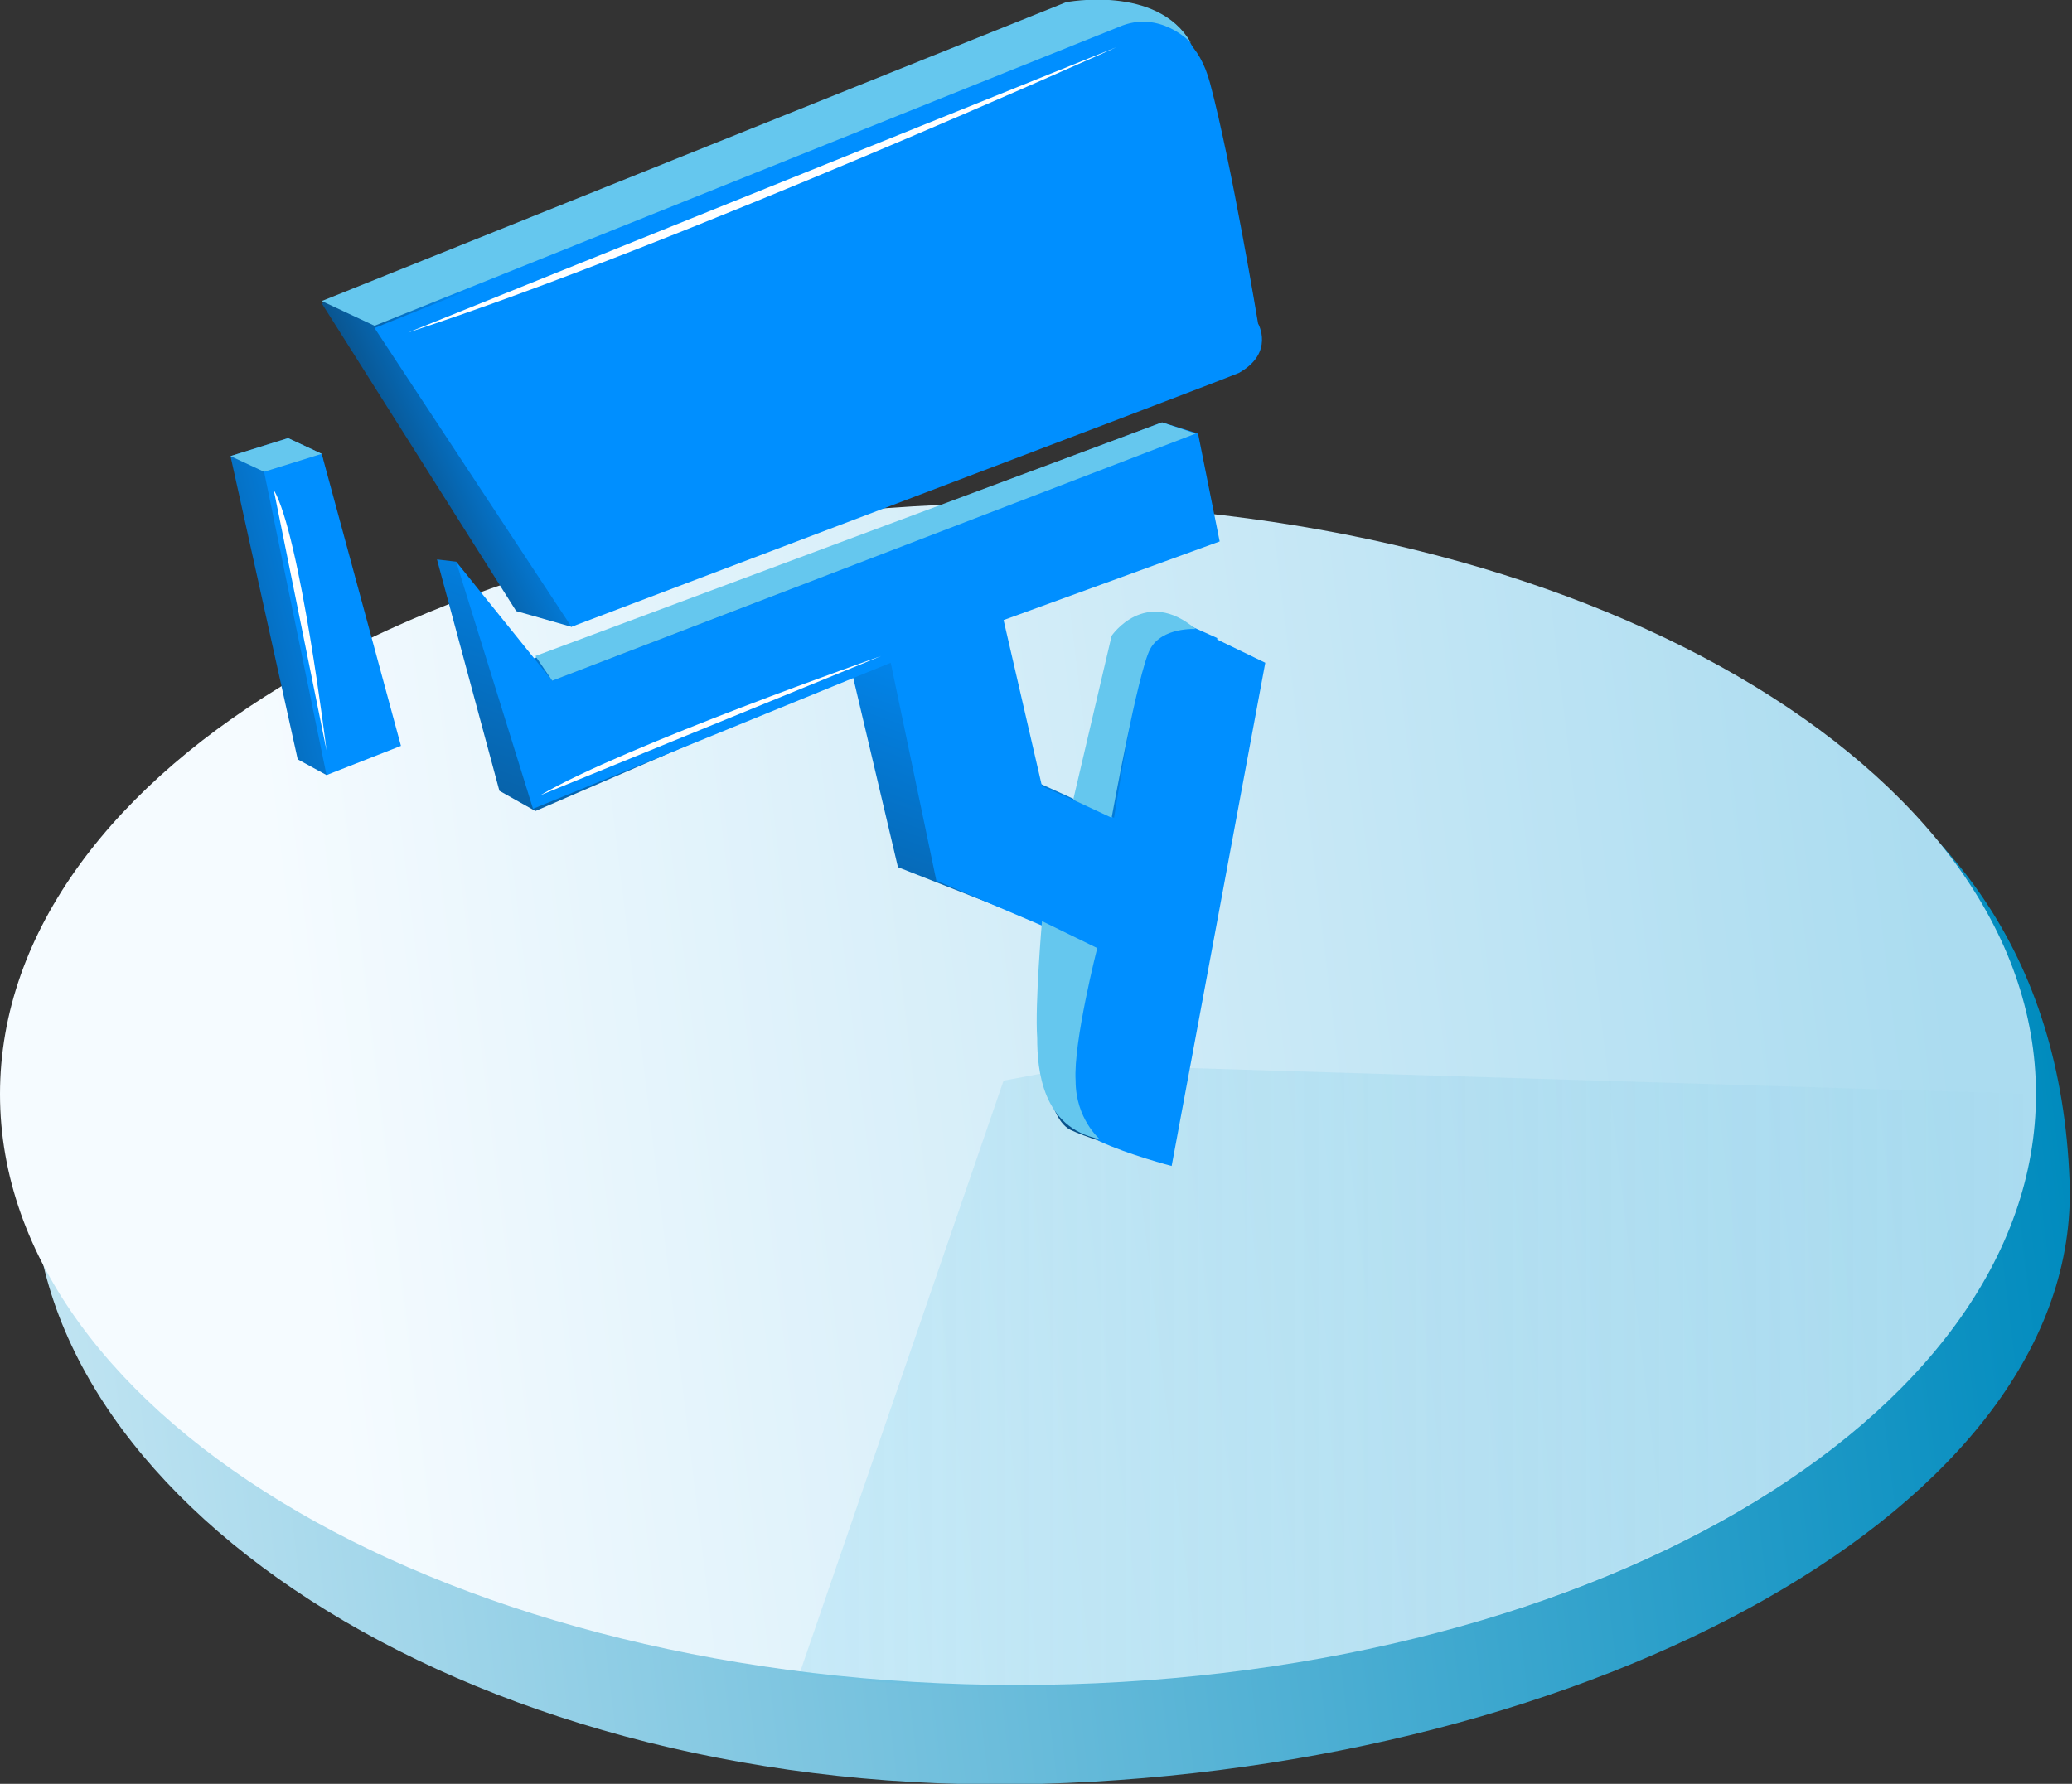 <svg width="144" height="124" viewBox="0 0 144 124" fill="none" xmlns="http://www.w3.org/2000/svg">
<rect x="0" y="0" width="144" height="124" fill="#333333" stroke="none"/>
<g clip-path="url(#clip0)">
<path d="M143.833 82.146C144.667 104.791 110.461 122.907 72.417 124C33.372 125.093 2.336 104.791 2.336 82.146C2.336 59.501 34.039 41.073 73.085 41.073C112.13 41.073 142.665 50.444 143.833 82.146Z" fill="url(#paint0_linear)"/>
<path d="M70.749 117.129C109.822 117.129 141.497 98.74 141.497 76.055C141.497 53.371 109.822 34.982 70.749 34.982C31.675 34.982 0 53.371 0 76.055C0 98.74 31.675 117.129 70.749 117.129Z" fill="url(#paint1_linear)"/>
<path opacity="0.2" d="M69.747 75.119L55.564 116.348C55.564 116.348 93.775 122.438 123.977 103.073C123.977 103.073 142.331 92.454 141.497 76.056L75.588 74.025L69.747 75.119Z" fill="url(#paint2_linear)"/>
<path d="M22.693 53.879L20.691 52.786L16.019 31.703L20.023 30.454L22.359 31.547L22.86 34.046L25.696 51.537L22.693 53.879Z" fill="url(#paint3_linear)"/>
<path d="M83.597 20.615C83.597 20.615 84.598 9.995 83.263 4.373C81.928 -1.249 74.086 0.312 74.086 0.312L22.359 21.083L35.875 42.479C35.875 42.479 37.544 42.947 39.713 43.572L83.597 20.615Z" fill="url(#paint4_linear)"/>
<path d="M80.76 29.36L83.263 30.141L66.243 41.386L68.913 52.942L74.753 55.597C74.753 55.597 76.422 48.257 77.089 45.29C77.757 42.323 80.76 42.635 80.76 42.635L84.598 44.353L81.428 80.741C81.428 80.741 76.422 79.491 74.419 78.554C72.417 77.617 72.25 71.37 72.25 71.37L72.751 64.343L62.406 60.282L59.235 46.852L37.21 56.378L34.707 54.972L30.369 38.887L31.703 39.043L35.875 46.227L80.76 29.36Z" fill="url(#paint5_linear)"/>
<path d="M18.355 32.796L22.693 53.879L27.866 51.849L22.359 31.547L18.355 32.796Z" fill="#008FFF"/>
<path d="M39.713 43.572L26.03 22.801L77.757 2.03C77.757 2.03 82.596 0.156 84.097 5.778C85.599 11.401 87.434 22.489 87.434 22.489C87.434 22.489 88.603 24.519 86.1 25.924C83.43 27.018 39.713 43.572 39.713 43.572Z" fill="#008FFF"/>
<path d="M31.703 39.043L37.043 56.222L61.905 46.071L65.075 61.219L76.088 65.904L74.586 73.401C74.586 73.401 74.419 78.242 76.422 79.335C78.424 80.272 81.428 81.053 81.428 81.053L87.935 46.071L83.096 43.728C83.096 43.728 79.926 43.728 79.258 46.695C78.591 49.663 77.423 56.846 77.423 56.846L72.417 54.66L69.747 43.103L84.765 37.637L83.263 30.141L38.378 47.32L31.703 39.043Z" fill="#008FFF"/>
<path d="M77.757 1.874C80.593 0.625 82.762 2.967 82.762 2.967C80.426 -1.093 74.086 0.156 74.086 0.156L22.359 20.927L26.03 22.645L77.757 1.874Z" fill="#65C7EE"/>
<path d="M37.21 45.602L80.76 29.36L83.096 30.141L38.378 47.32L37.21 45.602Z" fill="#65C7EE"/>
<path d="M74.586 55.597L77.256 44.196C77.256 44.196 79.592 40.761 83.096 43.728C83.096 43.728 80.76 43.572 79.926 45.133C79.091 46.695 77.256 56.846 77.256 56.846L74.586 55.597Z" fill="#65C7EE"/>
<path d="M72.417 64.03C72.417 64.03 71.917 69.809 72.083 72.151C72.083 74.338 72.417 78.398 76.422 79.179C76.422 79.179 74.753 77.773 74.753 75.118C74.586 72.463 76.255 65.904 76.255 65.904L72.417 64.03Z" fill="#65C7EE"/>
<path d="M28.366 23.113L77.59 3.28C77.59 3.28 47.054 17.023 28.366 23.113Z" fill="white"/>
<path d="M18.355 32.796L16.019 31.703L20.023 30.454L22.359 31.547L18.355 32.796Z" fill="#65C7EE"/>
<path d="M19.022 34.045L22.693 52.161C22.693 52.161 20.858 37.169 19.022 34.045Z" fill="white"/>
<path d="M37.544 55.285L61.237 45.602C61.237 45.602 43.383 51.849 37.544 55.285Z" fill="white"/>
</g>
<defs>
<linearGradient id="paint0_linear" x1="3.249" y1="89.736" x2="142.952" y2="72.812" gradientUnits="userSpaceOnUse">
<stop stop-color="#C0E4F2"/>
<stop offset="1" stop-color="#008BBE"/>
</linearGradient>
<linearGradient id="paint1_linear" x1="0.722" y1="83.449" x2="140.44" y2="66.523" gradientUnits="userSpaceOnUse">
<stop offset="0.148" stop-color="#F5FBFF"/>
<stop offset="0.961" stop-color="#ABDCF0"/>
</linearGradient>
<linearGradient id="paint2_linear" x1="55.481" y1="95.616" x2="141.441" y2="95.616" gradientUnits="userSpaceOnUse">
<stop stop-color="#5DC5EA"/>
<stop offset="1" stop-color="#008BBE" stop-opacity="0"/>
</linearGradient>
<linearGradient id="paint3_linear" x1="15.923" y1="43.888" x2="27.008" y2="41.134" gradientUnits="userSpaceOnUse">
<stop stop-color="#0767B2"/>
<stop offset="1" stop-color="#008FFF"/>
</linearGradient>
<linearGradient id="paint4_linear" x1="37.385" y1="29.955" x2="24.201" y2="36.161" gradientUnits="userSpaceOnUse">
<stop stop-color="#008FFF"/>
<stop offset="1" stop-color="#0E3858"/>
</linearGradient>
<linearGradient id="paint5_linear" x1="58.154" y1="38.315" x2="42.753" y2="82.142" gradientUnits="userSpaceOnUse">
<stop stop-color="#008FFF"/>
<stop offset="1" stop-color="#0E3858"/>
</linearGradient>
<clipPath id="clip0">
<rect width="144" height="124" fill="white"/>
</clipPath>
</defs>
</svg>
